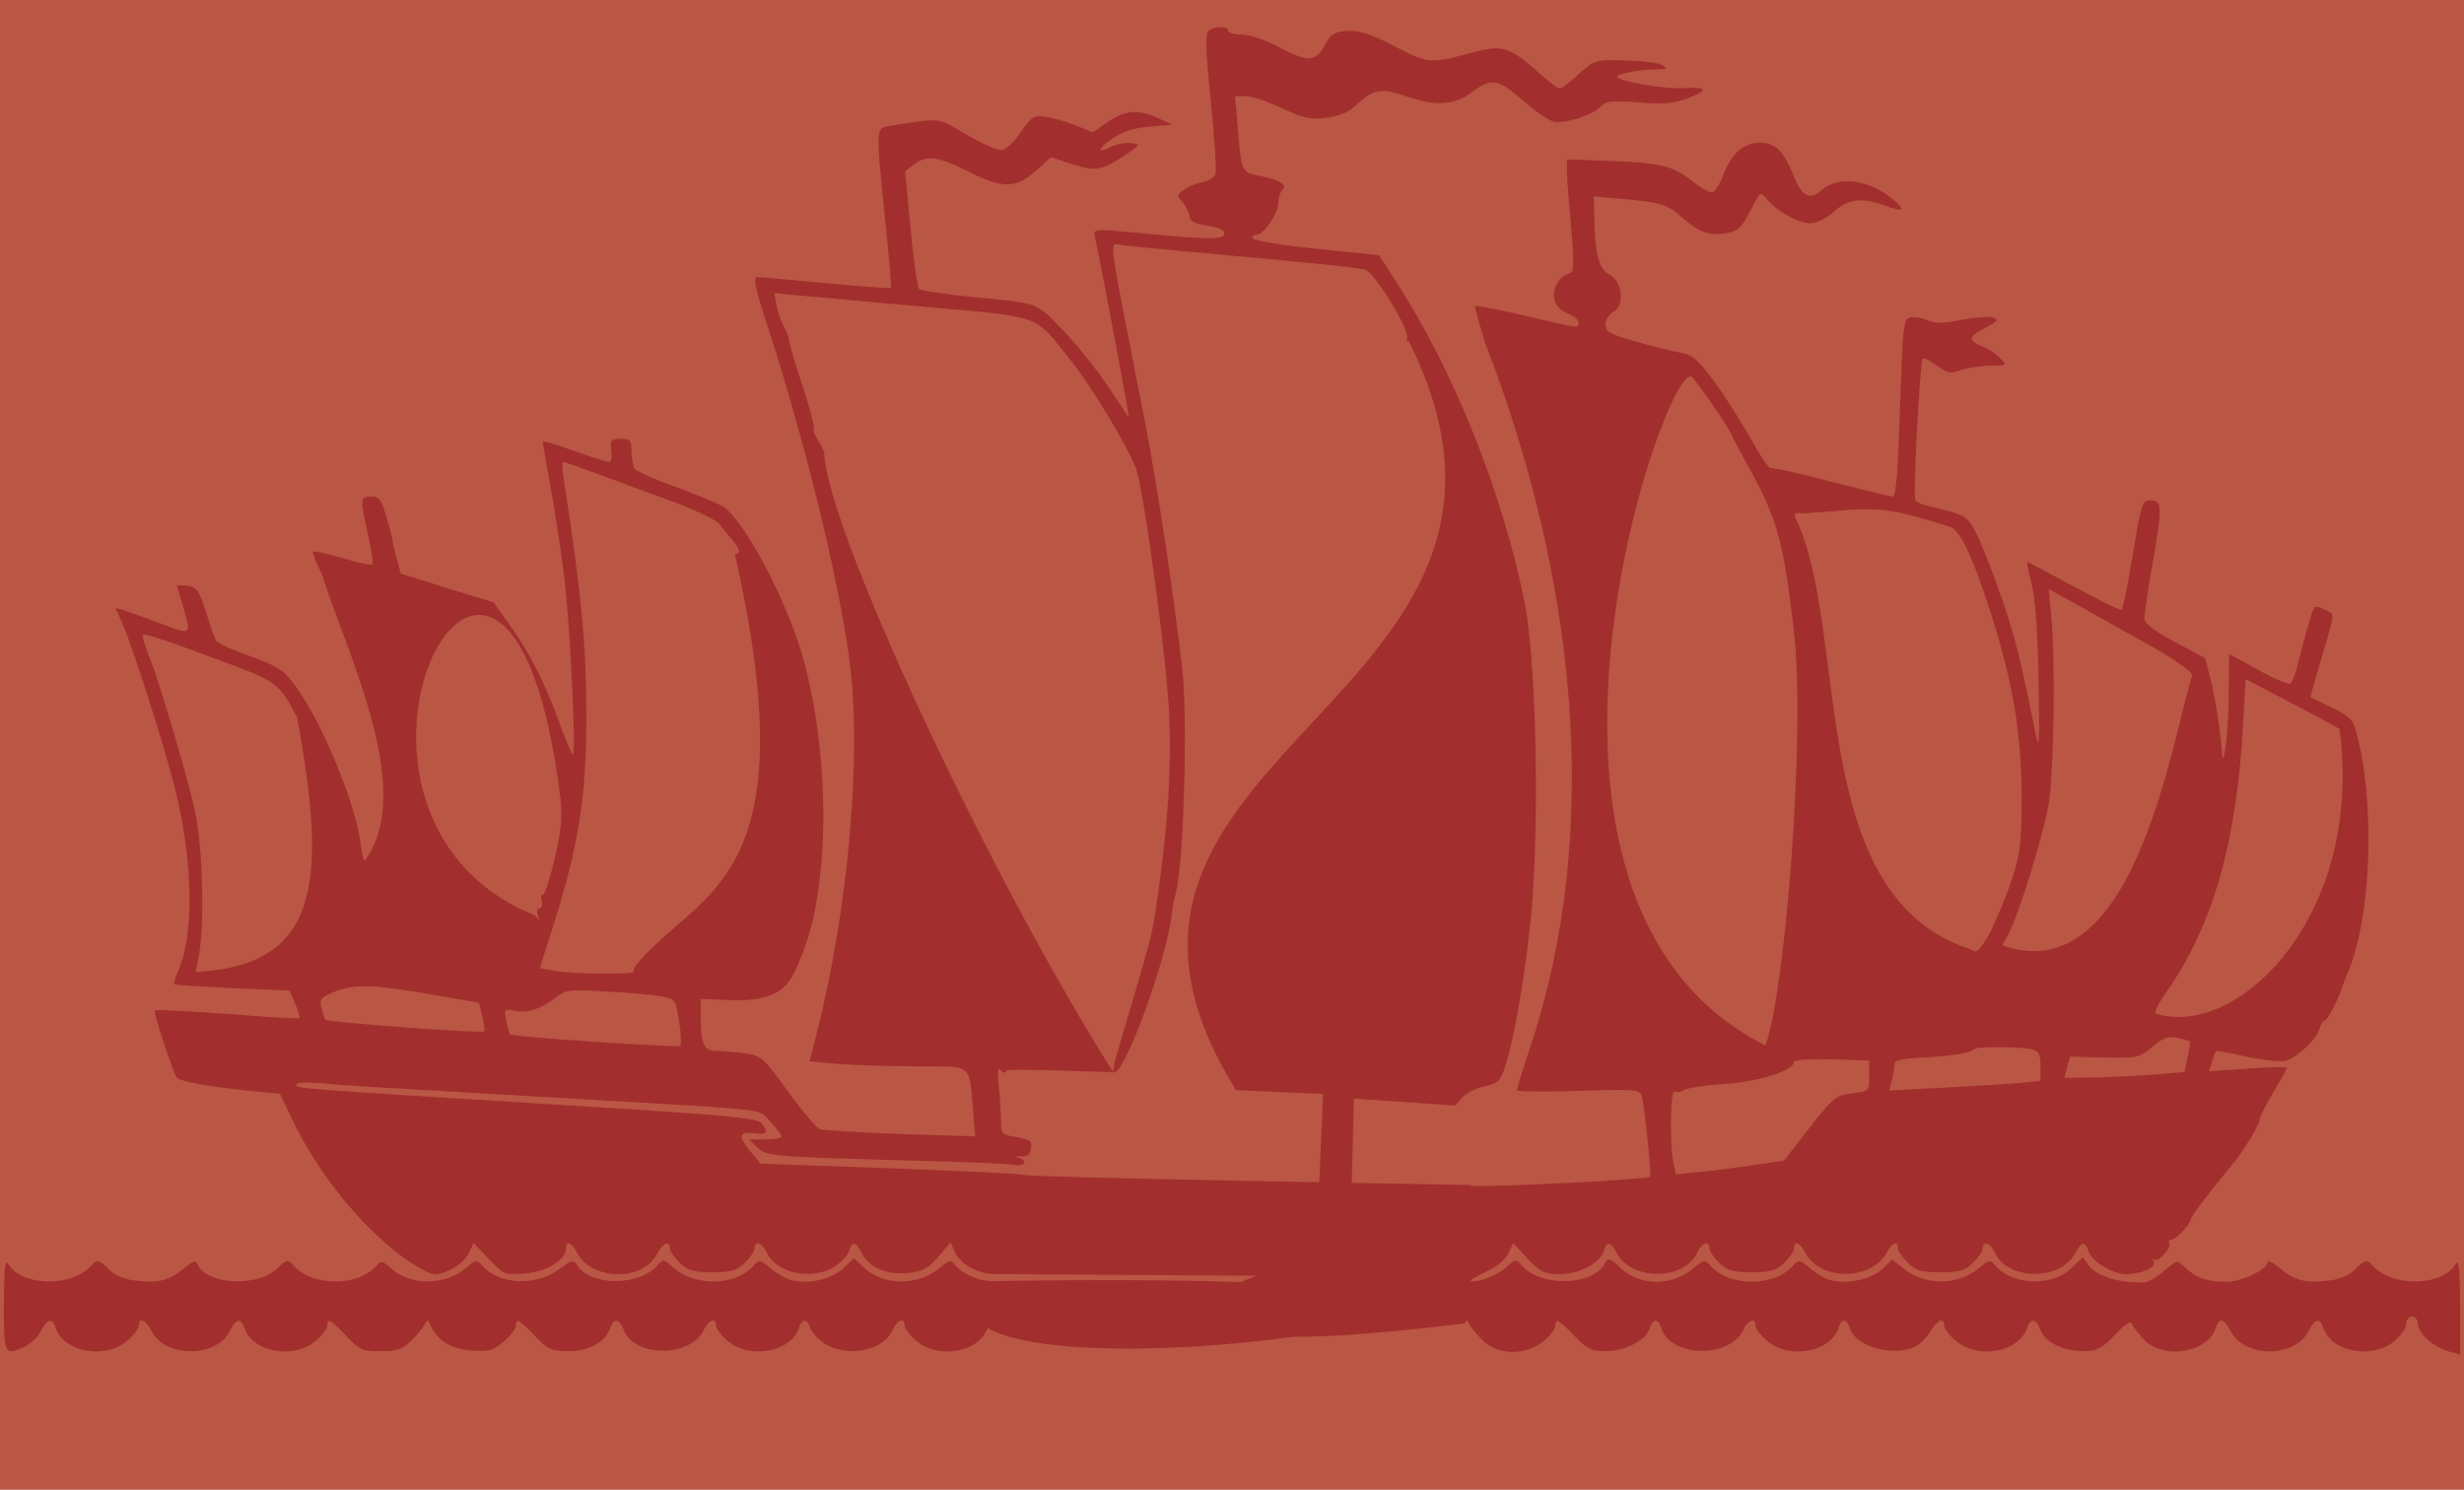 <?xml version="1.0" encoding="UTF-8" standalone="no"?>
<svg
   xmlns:dc="http://purl.org/dc/elements/1.1/"
   xmlns:cc="http://creativecommons.org/ns#"
   xmlns:rdf="http://www.w3.org/1999/02/22-rdf-syntax-ns#"
   xmlns:svg="http://www.w3.org/2000/svg"
   xmlns="http://www.w3.org/2000/svg"
   xmlns:sodipodi="http://sodipodi.sourceforge.net/DTD/sodipodi-0.dtd"
   xmlns:inkscape="http://www.inkscape.org/namespaces/inkscape"
   version="1.0"
   width="640pt"
   height="387pt"
   viewBox="0 0 640 387"
   preserveAspectRatio="xMidYMid meet"
   id="svg867"
   sodipodi:docname="treasureship.svg"
   inkscape:version="1.0 (4035a4fb49, 2020-05-01)">
  <defs
     id="defs871" />
  <sodipodi:namedview
     inkscape:document-rotation="0"
     pagecolor="#ffffff"
     bordercolor="#666666"
     borderopacity="1"
     objecttolerance="10"
     gridtolerance="10"
     guidetolerance="10"
     inkscape:pageopacity="0"
     inkscape:pageshadow="2"
     inkscape:window-width="1920"
     inkscape:window-height="1051"
     id="namedview869"
     showgrid="false"
     inkscape:zoom="0.984375"
     inkscape:cx="464.33683"
     inkscape:cy="274.98013"
     inkscape:window-x="-9"
     inkscape:window-y="-9"
     inkscape:window-maximized="1"
     inkscape:current-layer="svg867" />
  <rect
     y="2.3066998e-06"
     x="3.8146973e-06"
     height="387"
     width="640"
     id="rect833"
     style="fill:#b95644;fill-opacity:1;stroke:none;stroke-width:0;stroke-miterlimit:4;stroke-dasharray:none" />
  <g
     style="fill:#a22e2d;fill-opacity:1"
     transform="translate(0,387) scale(0.1,-0.1)"
     fill="#000000"
     stroke="none"
     id="g865">
    <path
       style="fill:#a22e2d;fill-opacity:1"
       d="m 3141,3791 c -11,-7 -11,-36 4,-184 10,-97 15,-183 12,-190 -3,-8 -18,-17 -34,-20 -15,-3 -37,-12 -48,-20 -19,-14 -19,-16 -2,-34 9,-11 17,-27 17,-36 0,-11 13,-18 45,-23 28,-4 45,-11 45,-20 0,-17 -37,-17 -213,0 -127,12 -128,12 -123,-9 8,-34 73,-377 81,-425 l 7,-45 -53,80 c -29,43 -82,110 -118,147 -73,75 -56,69 -251,88 -63,7 -118,15 -123,19 -4,4 -14,74 -22,157 l -14,149 22,17 c 33,26 64,22 141,-17 91,-46 124,-45 176,1 l 40,36 47,-16 c 66,-22 83,-20 139,17 47,31 48,32 22,35 -15,2 -36,-2 -47,-7 -40,-22 -44,-10 -6,16 28,20 57,30 100,34 l 60,5 -37,17 c -52,24 -86,21 -131,-10 l -38,-27 -47,19 c -26,10 -61,20 -78,22 -28,4 -35,0 -63,-41 -20,-29 -39,-46 -52,-46 -11,0 -52,19 -90,41 -74,44 -64,43 -191,23 -45,-7 -44,6 -19,-244 10,-96 17,-176 15,-178 -1,-2 -76,4 -167,12 -90,9 -171,16 -180,16 -12,0 -6,-28 30,-137 93,-289 178,-632 208,-848 35,-242 0,-652 -84,-981 l -18,-71 75,-7 c 41,-3 132,-6 202,-6 147,0 137,7 147,-108 l 6,-74 -194,6 c -107,4 -201,10 -209,12 -8,3 -46,47 -83,98 -65,90 -70,94 -114,100 -25,3 -58,6 -73,6 -32,0 -40,18 -40,90 v 45 l 74,-3 c 89,-4 138,15 164,62 9,17 17,33 17,36 1,3 5,12 8,20 71,172 74,496 8,752 -39,152 -154,373 -213,412 -13,8 -68,31 -123,51 -54,19 -103,41 -107,48 -4,7 -8,27 -8,45 0,28 -3,32 -28,32 -26,0 -28,-3 -24,-30 2,-18 0,-30 -7,-30 -6,0 -47,13 -91,29 -44,16 -80,27 -80,23 0,-4 9,-56 20,-117 11,-60 27,-164 35,-230 16,-123 32,-465 23,-465 -3,0 -18,35 -33,77 -36,101 -77,184 -130,258 l -43,60 -120,37 -121,38 -10,37 c -6,21 -11,42 -11,46 0,5 -7,33 -16,63 -13,46 -19,54 -40,54 -29,0 -29,-5 -8,-99 9,-40 14,-74 11,-77 -3,-3 -37,4 -77,16 -40,12 -74,19 -77,17 -2,-3 9,-31 25,-63 53.643,-180.837 246.855,-557.27 109,-740 -2,-3 -7,17 -10,43 -13,105 -101,318 -171,413 -29,39 -44,49 -115,75 -46,16 -86,34 -89,40 -4,5 -16,39 -27,75 -18,57 -24,65 -48,68 -15,2 -27,2 -27,0 0,-2 7,-25 15,-52 23,-77 23,-77 -57,-46 -40,15 -83,30 -95,34 l -23,7 19,-43 c 29,-69 107,-312 135,-425 47,-184 51,-374 11,-470 -9,-20 -14,-38 -12,-40 2,-2 71,-6 152,-10 l 147,-6 15,-35 c 8,-19 13,-35 11,-37 -2,-2 -86,3 -187,11 -102,7 -187,12 -189,9 -4,-4 45,-154 57,-174 7,-10 87,-25 202,-36 l 66,-6 34,-71 c 64,-133 171,-267 279,-349 36,-27 76,-49 88,-49 33,0 78,28 91,57 l 11,24 40,-42 c 39,-41 40,-41 95,-37 56,5 105,35 105,65 0,21 16,15 30,-13 39,-71 170,-73 206,-2 15,29 34,37 34,15 0,-8 12,-24 26,-38 21,-20 36,-24 84,-24 48,0 63,4 84,24 14,14 26,30 26,38 0,21 20,15 31,-10 25,-55 116,-74 176,-38 17,11 34,29 38,40 8,28 19,26 33,-4 17,-37 67,-58 121,-52 37,4 52,12 78,42 l 32,38 11,-25 c 16,-34 61,-58 109,-58 186.396,0.431 997.248,-11.121 1191.81,2.143 0,0 36.095,229.286 40.095,229.286 C 3830.905,791.429 2663,811 2656,818 c -3,3 -157,10 -343,17 l -337,12 -28,33 c -32,39 -29,51 12,46 33,-4 36,2 18,26 -11,14 -89,21 -513,47 -709,44 -695,43 -695,53 0,6 26,7 63,4 60,-6 135,-10 672,-41 512,-30 464,-24 496,-59 16,-17 29,-34 29,-38 0,-5 -19,-8 -42,-8 h -42 l 20,-20 c 23,-24 39,-25 404,-35 129,-3 247,-8 263,-11 29,-6 39,12 10,19 -10,2 -7,4 7,3 19,-1 26,5 28,21 3,19 -3,23 -37,29 -39,6 -41,8 -41,43 0,20 -3,61 -6,91 -4,36 -2,50 4,41 7,-9 12,-10 16,-2 4,6 260.332,-4.293 277.332,-4.293 C 2579.068,1579.059 2192.642,2402.937 2146,2653 c -3,17 -6,36 -5,40 0,4 -7,19 -16,33 -9,13 -14,28 -11,32 2,4 -11,54 -30,111 -19,57 -34,109 -34,115 0,6 -6,22 -13,36 -8,14 -17,40 -20,57 l -6,32 47,-5 c 26,-2 175,-16 332,-30 325,-29 293,-17 394,-144 52,-65 144,-218 166,-275 21,-56 81,-498 87,-645 6,-154 -5,-308 -38,-524 -14,-93 -115.668,-394.293 -107.668,-401.293 23,-23 141.668,294.293 153.668,420.293 1,11 5,31 9,45 21,80 31,449 17,580 -22,195 -65,480 -101,665 -6,28 -26,131 -45,229 -39,198 -41,217 -22,211 6,-2 149,-16 317,-31 168,-15 315,-30 327,-35 25,-9 115,-157 108,-177 -3,-7 -1,-11 4,-8 471.991,-941.615 -999.982,-1063.326 -448.298,-1945.838 l 225.83,-10.041 -11.219,-263.252 84.631,-7.714 6.513,258.966 L 3780,998 l 18,21 c 9,11 35,24 57,29 35,7 42,13 53,47 27,78 62,292 73,448 17,239 7,623 -21,762 -56,282 -185,605 -335,835 l -43,67 -68,7 c -159,15 -255,29 -260,37 -3,5 1,9 9,9 19,0 57,55 57,83 0,12 5,28 11,34 14,14 -10,27 -63,37 -43,8 -44,11 -53,124 l -7,82 h 28 c 16,0 58,-14 94,-31 55,-26 73,-30 114,-25 33,4 58,14 75,30 50,46 65,49 136,25 73,-25 123,-22 166,10 52,39 70,37 132,-18 32,-28 69,-54 83,-57 28,-7 106,19 124,41 10,12 29,14 95,9 66,-5 91,-3 129,11 55,21 52,30 -11,26 -49,-3 -173,18 -173,30 0,7 60,19 105,19 26,1 27,2 12,11 -10,6 -53,11 -96,12 -77,2 -78,2 -120,-35 -22,-21 -45,-38 -50,-38 -5,0 -31,20 -59,45 -70,63 -91,69 -166,49 -110,-30 -117,-30 -202,15 -49,26 -90,41 -113,41 -42,0 -54,-7 -70,-37 -23,-44 -43,-45 -114,-8 -40,21 -80,35 -101,35 -20,0 -36,5 -36,10 0,12 -30,13 -49,1 z M 1552,2639 c 45,-17 133,-49 193,-71 61,-23 116,-49 123,-59 8,-10 22,-28 33,-40 21,-25 24,-39 8,-39 192.908,-851.568 -88.082,-869.505 -250,-1059 -10,-11 -15,-22 -12,-25 9,-8 -163,-7 -208,2 l -37,7 35,110 c 66,208 86,337 86,540 0,190 -13,327 -60,628 -3,20 -3,37 0,37 3,0 43,-14 89,-31 z m -96,-846 c 5,-49 1,-85 -16,-158 -13,-52 -26,-92 -30,-90 -5,3 -6,-4 -3,-15 3,-11 0,-20 -6,-20 -5,0 -8,-8 -4,-17 5,-17 5,-17 -8,-1 -664.293,270.157 -68.132,1418.091 67,301 z m -838,344 c 98,-37 113,-50 154,-131 78.274,-428.533 59.344,-644.628 -264,-661 l 9,45 c 15,84 9,289 -11,375 -23,100 -89,323 -116,393 -11,29 -20,56 -20,61 0,9 48,-7 248,-82 z m 501,-850 125,-22 8,-33 c 5,-19 8,-37 6,-41 -3,-7 -405,23 -412,30 -3,2 -7,16 -11,30 -6,23 -2,28 32,42 50,21 103,20 252,-6 z m 601,-6 c 34,-6 35,-9 44,-64 5,-31 6,-60 3,-64 -6,-5 -437,23 -443,30 -1,1 -5,17 -9,34 -6,32 -6,33 25,27 32,-7 63,4 110,39 21,16 36,17 130,11 58,-3 121,-9 140,-13 z"
       id="path855"
       sodipodi:nodetypes="ccccccscscccccccccccccccccccccccccccscccccscccccsccccccssccccccccssscsssccsccccccscscsscccccccccscccccccscccscccccccsccccsccscscsccccccccccssccccccscccssccccccccsccccccccssccccccccccccccccsccccccccccccccccccssscccsccccccccsccscsccscccsccsscccccccccccscsccccsscccccccccscccccccccccccccccc" />
    <path
       style="fill:#a22e2d;fill-opacity:1"
       d="m 4518,3480 c -14,-10 -33,-39 -42,-65 -10,-25 -23,-45 -30,-45 -7,0 -30,13 -51,30 -49,39 -86,48 -217,52 l -108,4 v -31 c 0,-16 5,-82 11,-145 7,-81 7,-116 0,-118 -55,-18 -61,-86 -10,-106 16,-6 29,-16 29,-23 0,-17 5,-17 -140,17 -68,16 -126,27 -128,25 -2,-2 10,-46 26,-97 237.303,-613.895 303.665,-1267.2 117,-1827 -19,-58 -35,-108 -35,-113 0,-4 72,-5 159,-2 147,5 160,4 165,-13 7,-21 26,-206 22,-210 -7,-7 -405.794,-27.694 -468.794,-23.694 L 3199.054,529.204 C 3320.667,534.851 2840.004,314.262 3804,432 c 5,10 7,10 13,-2 3,-8 19,-27 34,-42 38,-39 113,-40 158,-2 17,14 31,32 31,40 0,21 8,17 49,-26 33,-35 44,-40 82,-40 50,0 104,28 114,59 8,26 22,27 30,1 25,-77 179,-80 214,-3 12,25 31,31 31,9 0,-8 14,-26 31,-40 57,-48 164,-28 184,34 8,26 22,25 30,-1 15,-47 110,-74 168,-48 13,6 31,24 41,40 18,31 36,38 36,15 0,-8 14,-26 31,-40 57,-48 164,-28 184,34 9,27 24,25 35,-5 12,-32 59,-55 111,-55 36,0 47,6 82,42 29,31 42,38 45,28 3,-8 18,-27 33,-42 51,-51 164,-31 184,32 9,28 22,25 39,-8 36,-70 166,-70 202,0 17,33 30,36 39,8 20,-62 127,-82 184,-34 17,14 31,34 31,45 0,10 7,19 15,19 8,0 15,-8 15,-18 0,-25 39,-60 78,-72 l 32,-9 v 127 c -1,91 -3,122 -11,109 -35,-60 -169,-62 -219,-2 -12,14 -16,13 -41,-11 -18,-18 -42,-28 -73,-31 -58,-7 -87,1 -125,33 -17,14 -31,21 -31,16 0,-20 -67,-52 -108,-52 -49,0 -80,11 -107,38 -20,19 -20,19 -53,-9 -18,-16 -40,-29 -50,-30 -63,-4 -127,15 -147,44 l -15,21 -29,-28 c -52,-50 -156,-45 -200,8 -12,14 -16,13 -42,-9 -54,-45 -139,-45 -194,-1 l -30,24 -26,-25 c -28,-26 -90,-40 -133,-29 -13,3 -38,17 -54,31 -26,22 -31,23 -43,9 -48,-58 -170,-58 -218,0 -12,14 -17,13 -43,-9 -56,-47 -139,-47 -190,2 -28,26 -30,27 -40,10 -33,-59 -169,-61 -218,-2 -12,14 -15,14 -34,-4 -23,-22 -68,-41 -94,-40 -9,0 6,10 33,23 32,15 55,33 63,50 l 12,27 38,-41 c 34,-35 44,-40 83,-40 50,0 104,28 114,59 9,28 19,26 35,-5 39,-72 176,-71 209,3 11,25 31,31 31,10 0,-8 12,-24 26,-38 21,-20 36,-24 84,-24 48,0 63,4 84,24 14,14 26,30 26,38 0,21 16,15 30,-13 39,-72 172,-71 211,3 14,25 29,31 29,10 0,-8 12,-24 26,-38 21,-20 36,-24 84,-24 48,0 63,4 84,24 14,14 26,30 26,38 0,21 20,15 31,-10 33,-74 170,-75 209,-3 16,31 26,33 35,5 9,-26 62,-59 97,-59 41,0 80,18 72,32 -4,7 -4,10 1,6 10,-9 47,31 39,43 -3,5 0,9 6,9 12,0 49,39 50,53 0,6 51,73 108,142 29,34 72,105 72,118 0,7 16,38 35,70 19,32 35,60 35,63 0,3 -46,2 -101,-2 l -101,-7 7,24 c 4,13 9,26 11,28 1,2 37,-4 79,-14 42,-9 87,-14 100,-11 31,8 81,55 90,84 3,12 10,22 15,22 6,0 35,57 45,90 1,3 7,19 14,35 61,147 71,439 21,624 -8,31 -18,41 -64,63 l -55,27 14,51 c 8,27 22,73 30,102 19,66 19,63 -10,76 -24,11 -25,10 -39,-41 -9,-29 -20,-73 -27,-100 -6,-26 -15,-50 -20,-53 -5,-3 -43,13 -84,36 l -75,41 -1,-98 c 0,-54 -4,-118 -8,-143 -7,-45 -7,-45 -14,29 -4,40 -15,102 -23,137 l -16,64 -79,42 c -58,32 -79,48 -79,63 0,11 9,72 20,135 27,154 26,170 -4,170 -22,0 -24,-6 -46,-140 -13,-77 -26,-142 -29,-144 -4,-3 -59,25 -124,60 -65,35 -119,64 -121,64 -2,0 3,-26 11,-57 10,-38 16,-125 18,-253 3,-149 2,-183 -6,-145 -41,204 -55,260 -90,362 -22,63 -51,137 -64,164 -26,50 -26,50 -128,75 -15,3 -29,10 -32,14 -7,11 12,360 19,368 4,3 20,-5 38,-18 27,-20 35,-21 63,-11 17,6 51,11 75,11 42,0 43,1 26,19 -10,11 -31,25 -47,31 -38,16 -37,26 9,49 30,16 34,21 19,26 -9,4 -46,1 -82,-6 -51,-10 -70,-10 -91,0 -14,6 -34,9 -44,6 -16,-5 -18,-29 -25,-235 -5,-162 -10,-230 -19,-230 -6,0 -78,18 -161,39 -82,22 -153,37 -156,35 -4,-2 -28,33 -53,79 -26,45 -68,112 -95,148 -42,57 -55,67 -87,73 -22,4 -74,17 -116,29 -67,19 -78,25 -78,44 0,12 9,27 21,33 30,17 23,80 -11,97 -27,13 -38,54 -39,150 l -1,53 63,-6 c 109,-9 127,-14 165,-48 45,-40 73,-50 118,-41 29,5 38,14 60,57 26,51 26,51 43,31 24,-31 82,-63 113,-63 16,0 41,12 61,30 39,34 72,38 136,15 46,-16 51,-12 19,16 -62,53 -144,64 -188,24 -29,-26 -51,-15 -72,40 -10,28 -28,58 -40,68 -27,23 -69,22 -100,-3 z m -124,-589 c 16,-14 106,-146 106,-155 0,-2 15,-30 33,-63 82,-146 99,-203 126,-438 33,-277 -24.487,-955.936 -73.487,-1080.936 C 3835.712,1531.73 4328.077,2936.293 4394,2891 Z m 672,-390 c 26,-11 56,-74 100,-208 63,-194 87,-335 85,-517 -1,-107 -4,-129 -32,-210 -18,-50 -44,-110 -58,-133 -23,-36 -28,-40 -43,-29 -432.521,138.983 -311.747,830.84 -456,1124 -3,9 4,11 20,8 181.199,12.254 189.853,27.919 384,-35 z m 506,-301 c 68,-37 119,-73 122,-83 -59.978,-207.145 -157.239,-820.364 -493,-703 l 16,30 c 27,51 90,256 104,336 14,82 18,372 7,488 l -7,72 67,-37 c 37,-21 120,-67 184,-103 z m 505,-224 c 63.063,-484.175 -262.467,-803.464 -475,-740 -8,2 -1,20 23,54 122,173 184,389 201,696 l 7,120 120,-63 c 67,-35 122,-65 124,-67 z m -389,-811 c 1,-1 -1,-20 -6,-41 l -8,-39 -74,-6 c -41,-4 -112,-7 -157,-8 l -81,-1 7,28 8,27 89,-2 c 86,-2 90,-1 124,27 28,24 41,29 65,24 17,-4 31,-7 33,-9 z m -410,-21 c 18,-5 22,-13 22,-44 v -38 l -62,-6 c -35,-3 -123,-8 -197,-12 l -134,-7 6,24 c 4,13 7,32 7,41 0,14 13,17 78,21 75,4 119,11 130,22 7,7 122,6 150,-1 z m -423,-69 c 0,-40 0,-40 -44,-45 -42,-5 -48,-10 -111,-90 l -66,-85 -75,-11 c -41,-6 -104,-15 -140,-18 l -66,-7 -7,32 c -10,53 -7,191 4,184 6,-4 16,-2 23,3 7,5 55,13 107,16 92,7 180,35 180,58 0,5 44,7 98,6 l 97,-3 z"
       id="path857"
       sodipodi:nodetypes="ccscccscccscsccsccsccccccscscccscccccscccsccscccccsssccccccccssccccccccsccccccccccccccccscccscscsccscscscccssccsccssscccccccsccccccccccsccccccccscsccssccccccccccsccccccccsccccccscccccccccsccccccccscccccccccccccccccccccccccccccsccccccccccscscccccscscsccccccccscsccs" />
    <path
       style="fill:#a22e2d;fill-opacity:1"
       d="m 10,483 c 0,-133 1,-136 55,-111 15,7 33,25 41,40 17,33 30,36 39,8 20,-62 127,-82 184,-34 17,14 31,32 31,40 0,23 19,16 34,-14 36,-71 171,-69 204,2 14,31 28,33 37,6 20,-62 127,-82 184,-34 17,14 31,32 31,40 0,21 8,17 49,-26 35,-37 42,-40 90,-40 44,0 57,5 80,28 15,15 31,34 34,42 6,12 8,12 13,2 20,-45 52,-65 105,-70 49,-4 59,-1 87,23 18,15 32,33 32,41 0,21 8,17 49,-26 34,-36 43,-40 88,-40 54,0 96,24 108,60 9,27 24,25 35,-5 28,-72 176,-72 209,2 12,25 31,31 31,9 0,-8 14,-26 31,-40 57,-48 164,-28 184,34 8,26 22,25 30,-1 4,-11 21,-29 38,-40 60,-36 151,-18 175,35 12,28 32,35 32,12 0,-8 14,-26 31,-40 57,-48 164,-28 184,34 316.239,-179.746 2214.565,155.759 23,122 -38,-3 -85,15 -107,42 -12,14 -16,13 -42,-9 -55,-46 -144,-45 -194,1 l -27,25 -28,-26 c -29,-28 -90,-42 -134,-31 -13,3 -38,17 -54,31 -26,22 -31,23 -43,9 -47,-56 -156,-58 -215,-3 -19,18 -22,18 -34,4 -48,-58 -180,-57 -213,1 -7,12 -14,9 -43,-12 -61,-47 -160,-42 -203,10 -12,14 -16,13 -42,-9 -54,-45 -144,-45 -192,-1 -23,21 -28,22 -38,9 -48,-57 -171,-56 -219,2 -12,14 -16,13 -41,-11 -51,-49 -185,-41 -206,12 -4,11 -11,9 -35,-11 -37,-31 -67,-39 -124,-32 -31,3 -55,13 -73,31 -25,24 -29,25 -41,11 C 190,525 56,527 21,587 13,600 11,571 10,483 Z"
       id="path861"
       sodipodi:nodetypes="cccccsccccscssccccscssccscccccscccccccccccccccccccccccccccc" />
  </g>
</svg>
